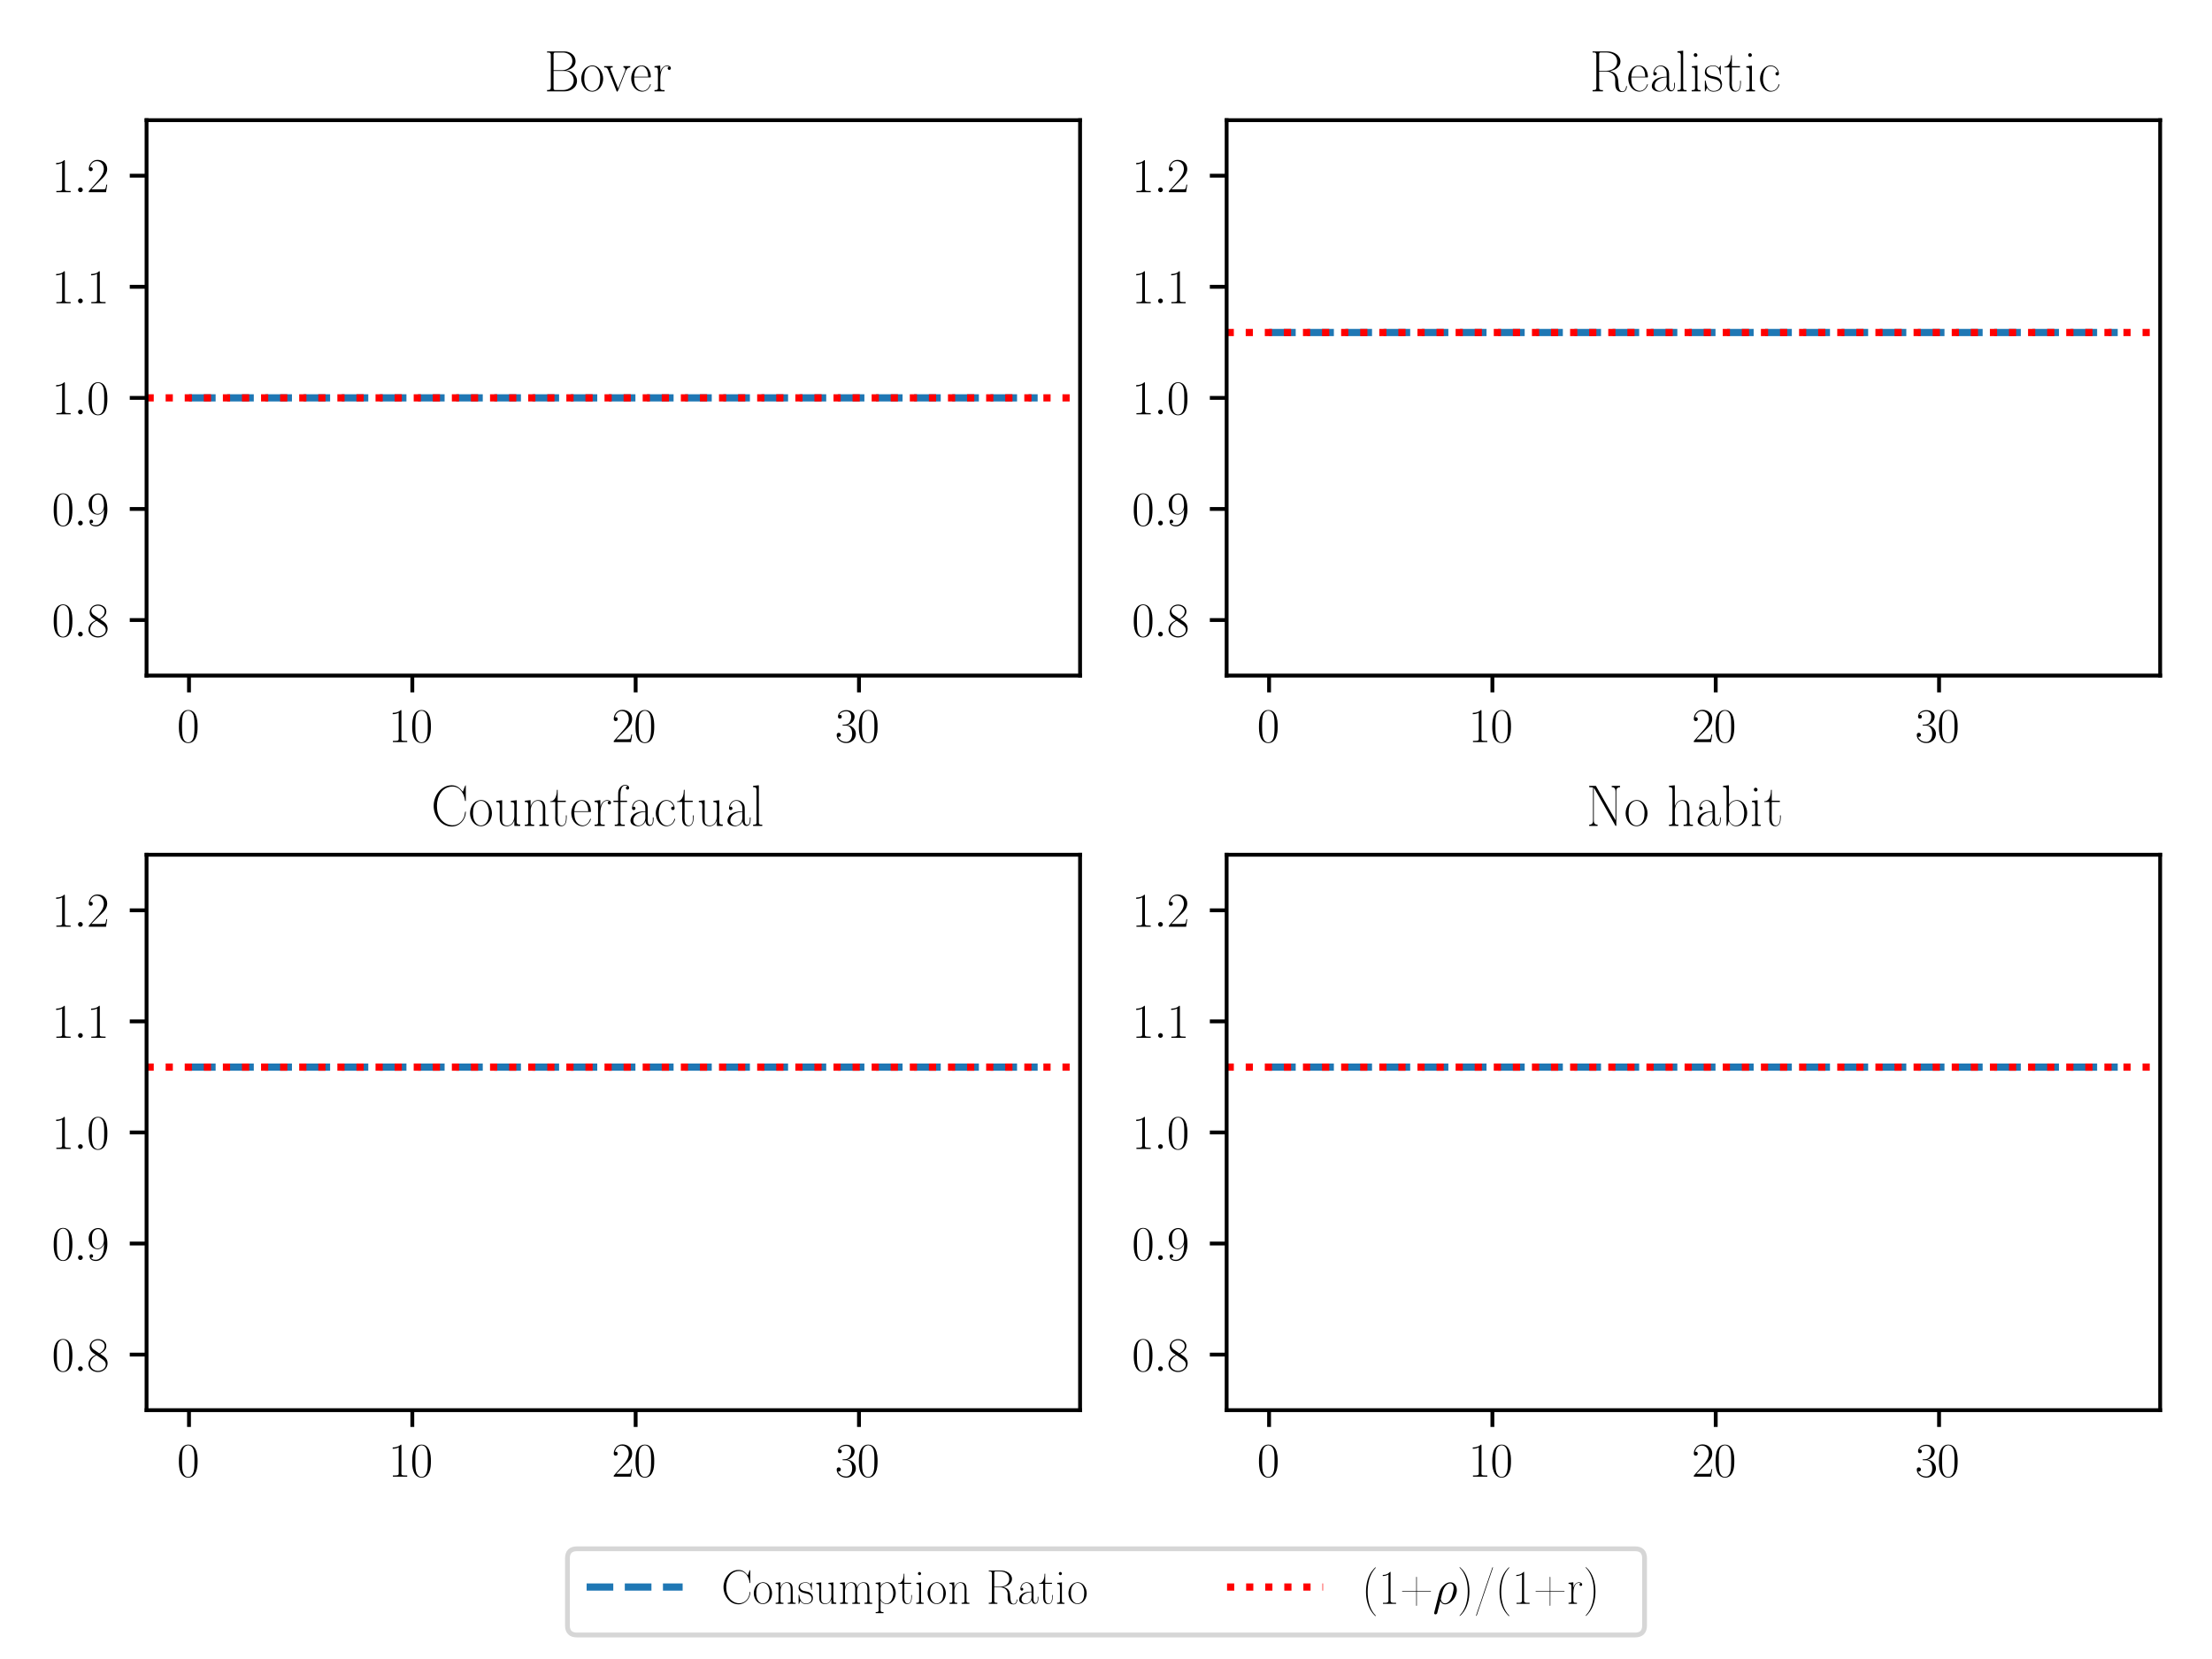 <?xml version="1.0" encoding="utf-8" standalone="no"?>
<!DOCTYPE svg PUBLIC "-//W3C//DTD SVG 1.1//EN"
  "http://www.w3.org/Graphics/SVG/1.1/DTD/svg11.dtd">
<svg height="345.6pt" version="1.1" viewBox="0 0 460.8 345.6" width="460.8pt" xmlns="http://www.w3.org/2000/svg" xmlns:xlink="http://www.w3.org/1999/xlink">
 <defs>
  <style type="text/css">*{stroke-linecap:butt;stroke-linejoin:round;}</style>
 </defs>
 <g id="figure_1">
  <g id="patch_1">
   <path d="M 0 345.6 
L 460.8 345.6 
L 460.8 0 
L 0 0 
z
" style="fill:#ffffff;"/>
  </g>
  <g id="axes_1">
   <g id="patch_2">
    <path d="M 30.53 140.734 
L 225 140.734 
L 225 25.034 
L 30.53 25.034 
z
" style="fill:#ffffff;"/>
   </g>
   <g id="matplotlib.axis_1">
    <g id="xtick_1">
     <g id="line2d_1">
      <defs>
       <path d="M 0 0 
L 0 3.5 
" id="m2dbc7f93d1" style="stroke:#000000;stroke-width:0.8;"/>
      </defs>
      <g>
       <use style="stroke:#000000;stroke-width:0.8;" x="39.37" xlink:href="#m2dbc7f93d1" y="140.734"/>
      </g>
     </g>
     <g id="text_1">
      <!-- $\mathdefault{0}$ -->
      <g transform="translate(36.879 154.595)scale(0.1 -0.1)">
       <defs>
        <path d="M 2688 2025 
C 2688 2416 2682 3080 2413 3591 
C 2176 4039 1798 4198 1466 4198 
C 1158 4198 768 4058 525 3597 
C 269 3118 243 2524 243 2025 
C 243 1661 250 1106 448 619 
C 723 -39 1216 -128 1466 -128 
C 1760 -128 2208 -7 2470 600 
C 2662 1042 2688 1559 2688 2025 
z
M 1466 -26 
C 1056 -26 813 325 723 812 
C 653 1188 653 1738 653 2096 
C 653 2588 653 2997 736 3387 
C 858 3929 1216 4096 1466 4096 
C 1728 4096 2067 3923 2189 3400 
C 2272 3036 2278 2607 2278 2096 
C 2278 1680 2278 1169 2202 792 
C 2067 95 1690 -26 1466 -26 
z
" id="CMR17-30" transform="scale(0.016)"/>
       </defs>
       <use transform="scale(0.996)" xlink:href="#CMR17-30"/>
      </g>
     </g>
    </g>
    <g id="xtick_2">
     <g id="line2d_2">
      <g>
       <use style="stroke:#000000;stroke-width:0.8;" x="85.894" xlink:href="#m2dbc7f93d1" y="140.734"/>
      </g>
     </g>
     <g id="text_2">
      <!-- $\mathdefault{10}$ -->
      <g transform="translate(80.912 154.595)scale(0.1 -0.1)">
       <defs>
        <path d="M 1702 4058 
C 1702 4192 1696 4192 1606 4192 
C 1357 3916 979 3827 621 3827 
C 602 3827 570 3827 563 3808 
C 557 3795 557 3782 557 3648 
C 755 3648 1088 3686 1344 3839 
L 1344 461 
C 1344 236 1331 160 781 160 
L 589 160 
L 589 0 
C 896 0 1216 0 1523 0 
C 1830 0 2150 0 2458 0 
L 2458 160 
L 2266 160 
C 1715 160 1702 230 1702 458 
L 1702 4058 
z
" id="CMR17-31" transform="scale(0.016)"/>
       </defs>
       <use transform="scale(0.996)" xlink:href="#CMR17-31"/>
       <use transform="translate(45.69 0)scale(0.996)" xlink:href="#CMR17-30"/>
      </g>
     </g>
    </g>
    <g id="xtick_3">
     <g id="line2d_3">
      <g>
       <use style="stroke:#000000;stroke-width:0.8;" x="132.417" xlink:href="#m2dbc7f93d1" y="140.734"/>
      </g>
     </g>
     <g id="text_3">
      <!-- $\mathdefault{20}$ -->
      <g transform="translate(127.436 154.595)scale(0.1 -0.1)">
       <defs>
        <path d="M 2669 989 
L 2554 989 
C 2490 536 2438 459 2413 420 
C 2381 369 1920 369 1830 369 
L 602 369 
C 832 619 1280 1072 1824 1597 
C 2214 1967 2669 2402 2669 3035 
C 2669 3790 2067 4224 1395 4224 
C 691 4224 262 3604 262 3030 
C 262 2780 448 2748 525 2748 
C 589 2748 781 2787 781 3010 
C 781 3207 614 3264 525 3264 
C 486 3264 448 3258 422 3245 
C 544 3790 915 4058 1306 4058 
C 1862 4058 2227 3617 2227 3035 
C 2227 2479 1901 2000 1536 1584 
L 262 146 
L 262 0 
L 2515 0 
L 2669 989 
z
" id="CMR17-32" transform="scale(0.016)"/>
       </defs>
       <use transform="scale(0.996)" xlink:href="#CMR17-32"/>
       <use transform="translate(45.69 0)scale(0.996)" xlink:href="#CMR17-30"/>
      </g>
     </g>
    </g>
    <g id="xtick_4">
     <g id="line2d_4">
      <g>
       <use style="stroke:#000000;stroke-width:0.8;" x="178.941" xlink:href="#m2dbc7f93d1" y="140.734"/>
      </g>
     </g>
     <g id="text_4">
      <!-- $\mathdefault{30}$ -->
      <g transform="translate(173.96 154.595)scale(0.1 -0.1)">
       <defs>
        <path d="M 1414 2157 
C 1984 2157 2234 1662 2234 1090 
C 2234 320 1824 25 1453 25 
C 1114 25 563 194 390 693 
C 422 680 454 680 486 680 
C 640 680 755 782 755 948 
C 755 1133 614 1216 486 1216 
C 378 1216 211 1165 211 926 
C 211 335 787 -128 1466 -128 
C 2176 -128 2720 430 2720 1085 
C 2720 1707 2208 2157 1600 2227 
C 2086 2328 2554 2756 2554 3329 
C 2554 3820 2048 4179 1472 4179 
C 890 4179 378 3829 378 3329 
C 378 3110 544 3072 627 3072 
C 762 3072 877 3155 877 3321 
C 877 3486 762 3569 627 3569 
C 602 3569 570 3569 544 3557 
C 730 3959 1235 4032 1459 4032 
C 1683 4032 2106 3925 2106 3320 
C 2106 3143 2080 2828 1862 2550 
C 1670 2304 1453 2304 1242 2284 
C 1210 2284 1062 2269 1037 2269 
C 992 2263 966 2257 966 2208 
C 966 2163 973 2157 1101 2157 
L 1414 2157 
z
" id="CMR17-33" transform="scale(0.016)"/>
       </defs>
       <use transform="scale(0.996)" xlink:href="#CMR17-33"/>
       <use transform="translate(45.69 0)scale(0.996)" xlink:href="#CMR17-30"/>
      </g>
     </g>
    </g>
   </g>
   <g id="matplotlib.axis_2">
    <g id="ytick_1">
     <g id="line2d_5">
      <defs>
       <path d="M 0 0 
L -3.5 0 
" id="m1a45b8517b" style="stroke:#000000;stroke-width:0.8;"/>
      </defs>
      <g>
       <use style="stroke:#000000;stroke-width:0.8;" x="30.53" xlink:href="#m1a45b8517b" y="129.164"/>
      </g>
     </g>
     <g id="text_5">
      <!-- $\mathdefault{0.8}$ -->
      <g transform="translate(10.8 132.595)scale(0.1 -0.1)">
       <defs>
        <path d="M 1178 307 
C 1178 492 1024 619 870 619 
C 685 619 557 466 557 313 
C 557 128 710 0 864 0 
C 1050 0 1178 153 1178 307 
z
" id="CMMI12-3a" transform="scale(0.016)"/>
        <path d="M 1741 2264 
C 2144 2467 2554 2773 2554 3263 
C 2554 3841 1990 4179 1472 4179 
C 890 4179 378 3759 378 3180 
C 378 3021 416 2747 666 2505 
C 730 2442 998 2251 1171 2130 
C 883 1983 211 1634 211 934 
C 211 279 838 -128 1459 -128 
C 2144 -128 2720 362 2720 1010 
C 2720 1590 2330 1857 2074 2029 
L 1741 2264 
z
M 902 2822 
C 851 2854 595 3051 595 3351 
C 595 3739 998 4032 1459 4032 
C 1965 4032 2336 3676 2336 3262 
C 2336 2669 1670 2331 1638 2331 
C 1632 2331 1626 2331 1574 2370 
L 902 2822 
z
M 2080 1519 
C 2176 1449 2483 1240 2483 851 
C 2483 381 2010 25 1472 25 
C 890 25 448 438 448 940 
C 448 1443 838 1862 1280 2060 
L 2080 1519 
z
" id="CMR17-38" transform="scale(0.016)"/>
       </defs>
       <use transform="scale(0.996)" xlink:href="#CMR17-30"/>
       <use transform="translate(45.69 0)scale(0.996)" xlink:href="#CMMI12-3a"/>
       <use transform="translate(72.788 0)scale(0.996)" xlink:href="#CMR17-38"/>
      </g>
     </g>
    </g>
    <g id="ytick_2">
     <g id="line2d_6">
      <g>
       <use style="stroke:#000000;stroke-width:0.8;" x="30.53" xlink:href="#m1a45b8517b" y="106.024"/>
      </g>
     </g>
     <g id="text_6">
      <!-- $\mathdefault{0.9}$ -->
      <g transform="translate(10.8 109.455)scale(0.1 -0.1)">
       <defs>
        <path d="M 2253 1864 
C 2253 464 1670 31 1190 31 
C 1043 31 685 31 538 294 
C 704 268 826 357 826 518 
C 826 692 685 749 595 749 
C 538 749 365 723 365 506 
C 365 71 742 -128 1203 -128 
C 1939 -128 2688 674 2688 2073 
C 2688 3817 1971 4179 1485 4179 
C 851 4179 243 3628 243 2778 
C 243 1991 762 1408 1414 1408 
C 1952 1408 2189 1903 2253 2112 
L 2253 1864 
z
M 1427 1510 
C 1254 1510 1011 1542 813 1922 
C 678 2169 678 2461 678 2771 
C 678 3146 678 3405 858 3684 
C 947 3817 1114 4032 1485 4032 
C 2240 4032 2240 2885 2240 2632 
C 2240 2182 2035 1510 1427 1510 
z
" id="CMR17-39" transform="scale(0.016)"/>
       </defs>
       <use transform="scale(0.996)" xlink:href="#CMR17-30"/>
       <use transform="translate(45.69 0)scale(0.996)" xlink:href="#CMMI12-3a"/>
       <use transform="translate(72.788 0)scale(0.996)" xlink:href="#CMR17-39"/>
      </g>
     </g>
    </g>
    <g id="ytick_3">
     <g id="line2d_7">
      <g>
       <use style="stroke:#000000;stroke-width:0.8;" x="30.53" xlink:href="#m1a45b8517b" y="82.884"/>
      </g>
     </g>
     <g id="text_7">
      <!-- $\mathdefault{1.0}$ -->
      <g transform="translate(10.8 86.315)scale(0.1 -0.1)">
       <use transform="scale(0.996)" xlink:href="#CMR17-31"/>
       <use transform="translate(45.69 0)scale(0.996)" xlink:href="#CMMI12-3a"/>
       <use transform="translate(72.788 0)scale(0.996)" xlink:href="#CMR17-30"/>
      </g>
     </g>
    </g>
    <g id="ytick_4">
     <g id="line2d_8">
      <g>
       <use style="stroke:#000000;stroke-width:0.8;" x="30.53" xlink:href="#m1a45b8517b" y="59.744"/>
      </g>
     </g>
     <g id="text_8">
      <!-- $\mathdefault{1.1}$ -->
      <g transform="translate(10.8 63.175)scale(0.1 -0.1)">
       <use transform="scale(0.996)" xlink:href="#CMR17-31"/>
       <use transform="translate(45.69 0)scale(0.996)" xlink:href="#CMMI12-3a"/>
       <use transform="translate(72.788 0)scale(0.996)" xlink:href="#CMR17-31"/>
      </g>
     </g>
    </g>
    <g id="ytick_5">
     <g id="line2d_9">
      <g>
       <use style="stroke:#000000;stroke-width:0.8;" x="30.53" xlink:href="#m1a45b8517b" y="36.604"/>
      </g>
     </g>
     <g id="text_9">
      <!-- $\mathdefault{1.2}$ -->
      <g transform="translate(10.8 40.035)scale(0.1 -0.1)">
       <use transform="scale(0.996)" xlink:href="#CMR17-31"/>
       <use transform="translate(45.69 0)scale(0.996)" xlink:href="#CMMI12-3a"/>
       <use transform="translate(72.788 0)scale(0.996)" xlink:href="#CMR17-32"/>
      </g>
     </g>
    </g>
   </g>
   <g id="line2d_10">
    <path clip-path="url(#p9d34db7eaf)" d="M 39.37 82.884 
L 44.022 82.884 
L 48.674 82.884 
L 53.327 82.884 
L 57.979 82.884 
L 62.632 82.884 
L 67.284 82.884 
L 71.936 82.884 
L 76.589 82.884 
L 81.241 82.884 
L 85.894 82.884 
L 90.546 82.884 
L 95.198 82.884 
L 99.851 82.884 
L 104.503 82.884 
L 109.155 82.884 
L 113.808 82.884 
L 118.46 82.884 
L 123.113 82.884 
L 127.765 82.884 
L 132.417 82.884 
L 137.07 82.884 
L 141.722 82.884 
L 146.375 82.884 
L 151.027 82.884 
L 155.679 82.884 
L 160.332 82.884 
L 164.984 82.884 
L 169.637 82.884 
L 174.289 82.884 
L 178.941 82.884 
L 183.594 82.884 
L 188.246 82.884 
L 192.899 82.884 
L 197.551 82.884 
L 202.203 82.884 
L 206.856 82.884 
L 211.508 82.884 
L 216.16 82.884 
" style="fill:none;stroke:#1f77b4;stroke-dasharray:5.55,2.4;stroke-dashoffset:0;stroke-width:1.5;"/>
   </g>
   <g id="line2d_11">
    <path clip-path="url(#p9d34db7eaf)" d="M 30.53 82.884 
L 225 82.884 
" style="fill:none;stroke:#ff0000;stroke-dasharray:1.5,2.475;stroke-dashoffset:0;stroke-width:1.5;"/>
   </g>
   <g id="patch_3">
    <path d="M 30.53 140.734 
L 30.53 25.034 
" style="fill:none;stroke:#000000;stroke-linecap:square;stroke-linejoin:miter;stroke-width:0.8;"/>
   </g>
   <g id="patch_4">
    <path d="M 225 140.734 
L 225 25.034 
" style="fill:none;stroke:#000000;stroke-linecap:square;stroke-linejoin:miter;stroke-width:0.8;"/>
   </g>
   <g id="patch_5">
    <path d="M 30.53 140.734 
L 225 140.734 
" style="fill:none;stroke:#000000;stroke-linecap:square;stroke-linejoin:miter;stroke-width:0.8;"/>
   </g>
   <g id="patch_6">
    <path d="M 30.53 25.034 
L 225 25.034 
" style="fill:none;stroke:#000000;stroke-linecap:square;stroke-linejoin:miter;stroke-width:0.8;"/>
   </g>
   <g id="text_10">
    <!-- Bover -->
    <g transform="translate(113.056 19.034)scale(0.12 -0.12)">
     <defs>
      <path d="M 474 4352 
L 474 4231 
L 582 4231 
C 749 4231 883 4212 883 3962 
L 883 416 
C 883 166 774 147 474 147 
L 474 0 
L 2067 0 
C 2176 0 2278 0 2387 0 
C 2995 0 3738 369 3738 1153 
C 3738 1771 3168 2275 2554 2275 
C 2976 2391 3578 2592 3578 3297 
C 3578 3925 2989 4352 2387 4352 
L 474 4352 
z
M 1184 2225 
L 2285 2225 
C 2470 2225 2656 2225 2822 2129 
C 3168 1945 3379 1569 3379 1186 
C 3379 567 2854 147 2227 147 
C 2131 147 2029 147 1933 147 
L 1357 147 
C 1235 147 1184 217 1184 332 
L 1184 2225 
z
M 1184 2307 
L 1184 4020 
C 1184 4135 1210 4231 1357 4231 
L 1907 4231 
C 2003 4231 2099 4231 2202 4231 
C 2662 4231 3232 3962 3232 3291 
C 3232 2799 2816 2403 2342 2326 
C 2240 2307 2131 2307 2029 2307 
L 1184 2307 
z
" id="SFRM3583-42" transform="scale(0.016)"/>
      <path d="M 1350 2816 
C 614 2726 237 2042 237 1376 
C 237 698 685 -32 1440 -32 
L 1504 -32 
C 2240 58 2624 736 2624 1382 
C 2624 2035 2182 2822 1440 2822 
C 1408 2822 1382 2816 1350 2816 
z
M 563 1274 
L 563 1376 
C 563 1856 621 2395 1114 2663 
C 1197 2702 1293 2734 1389 2734 
L 1434 2734 
C 2054 2734 2298 2012 2298 1495 
C 2298 990 2246 269 1606 77 
C 1549 64 1491 51 1434 51 
C 960 51 653 525 595 979 
C 576 1075 576 1178 563 1274 
z
" id="SFRM3583-6f" transform="scale(0.016)"/>
      <path d="M 90 2752 
L 90 2612 
L 134 2612 
C 454 2612 461 2484 678 1948 
C 922 1341 1152 734 1402 128 
C 1421 77 1440 -32 1510 -32 
C 1594 -32 1734 415 1824 638 
C 2022 1136 2214 1634 2413 2133 
C 2502 2350 2624 2612 2931 2612 
L 2931 2752 
L 2189 2752 
L 2189 2612 
C 2304 2612 2394 2496 2394 2388 
C 2394 2273 2330 2145 2291 2049 
C 2144 1686 2003 1328 1862 964 
L 1709 580 
C 1670 492 1632 409 1606 319 
L 1600 319 
C 1549 517 1453 722 1370 915 
L 928 2029 
C 870 2171 768 2369 768 2465 
L 768 2478 
C 768 2612 928 2612 1018 2612 
L 1018 2752 
L 710 2752 
L 90 2752 
z
" id="SFRM3583-76" transform="scale(0.016)"/>
      <path d="M 563 1524 
L 2246 1524 
C 2259 1524 2285 1517 2310 1517 
C 2355 1517 2374 1543 2374 1581 
C 2374 2154 2099 2816 1382 2816 
C 614 2816 237 2031 237 1405 
C 237 778 589 70 1350 -26 
C 1376 -26 1402 -32 1427 -32 
C 1869 -32 2208 273 2355 686 
C 2362 705 2368 730 2368 749 
C 2368 768 2362 787 2336 787 
C 2272 787 2266 686 2246 628 
C 2118 324 1843 57 1485 57 
C 1216 57 960 210 813 425 
C 576 742 563 1149 563 1524 
z
M 570 1600 
C 582 2103 832 2740 1370 2740 
C 1818 2740 2010 2264 2061 1890 
C 2067 1793 2067 1697 2080 1600 
L 570 1600 
z
" id="SFRM3583-65" transform="scale(0.016)"/>
      <path d="M 288 2746 
L 288 2605 
L 352 2605 
C 557 2605 666 2560 666 2275 
L 666 361 
C 666 154 512 141 288 141 
L 288 0 
L 1389 0 
L 1389 141 
L 1261 141 
C 1075 141 922 160 922 407 
L 922 1350 
C 922 1900 1037 2740 1658 2740 
C 1728 2740 1798 2721 1862 2695 
C 1786 2663 1722 2611 1722 2520 
C 1722 2430 1792 2339 1901 2339 
C 1997 2339 2074 2423 2074 2519 
C 2074 2732 1837 2816 1664 2816 
C 1274 2816 979 2435 922 2080 
L 915 2816 
L 288 2746 
z
" id="SFRM3583-72" transform="scale(0.016)"/>
     </defs>
     <use transform="scale(0.996)" xlink:href="#SFRM3583-42"/>
     <use transform="translate(63.15 0)scale(0.996)" xlink:href="#SFRM3583-6f"/>
     <use transform="translate(105.248 0)scale(0.996)" xlink:href="#SFRM3583-76"/>
     <use transform="translate(149.827 0)scale(0.996)" xlink:href="#SFRM3583-65"/>
     <use transform="translate(189.445 0)scale(0.996)" xlink:href="#SFRM3583-72"/>
    </g>
   </g>
  </g>
  <g id="axes_2">
   <g id="patch_7">
    <path d="M 255.53 140.734 
L 450 140.734 
L 450 25.034 
L 255.53 25.034 
z
" style="fill:#ffffff;"/>
   </g>
   <g id="matplotlib.axis_3">
    <g id="xtick_5">
     <g id="line2d_12">
      <g>
       <use style="stroke:#000000;stroke-width:0.8;" x="264.37" xlink:href="#m2dbc7f93d1" y="140.734"/>
      </g>
     </g>
     <g id="text_11">
      <!-- $\mathdefault{0}$ -->
      <g transform="translate(261.879 154.595)scale(0.1 -0.1)">
       <use transform="scale(0.996)" xlink:href="#CMR17-30"/>
      </g>
     </g>
    </g>
    <g id="xtick_6">
     <g id="line2d_13">
      <g>
       <use style="stroke:#000000;stroke-width:0.8;" x="310.894" xlink:href="#m2dbc7f93d1" y="140.734"/>
      </g>
     </g>
     <g id="text_12">
      <!-- $\mathdefault{10}$ -->
      <g transform="translate(305.912 154.595)scale(0.1 -0.1)">
       <use transform="scale(0.996)" xlink:href="#CMR17-31"/>
       <use transform="translate(45.69 0)scale(0.996)" xlink:href="#CMR17-30"/>
      </g>
     </g>
    </g>
    <g id="xtick_7">
     <g id="line2d_14">
      <g>
       <use style="stroke:#000000;stroke-width:0.8;" x="357.417" xlink:href="#m2dbc7f93d1" y="140.734"/>
      </g>
     </g>
     <g id="text_13">
      <!-- $\mathdefault{20}$ -->
      <g transform="translate(352.436 154.595)scale(0.1 -0.1)">
       <use transform="scale(0.996)" xlink:href="#CMR17-32"/>
       <use transform="translate(45.69 0)scale(0.996)" xlink:href="#CMR17-30"/>
      </g>
     </g>
    </g>
    <g id="xtick_8">
     <g id="line2d_15">
      <g>
       <use style="stroke:#000000;stroke-width:0.8;" x="403.941" xlink:href="#m2dbc7f93d1" y="140.734"/>
      </g>
     </g>
     <g id="text_14">
      <!-- $\mathdefault{30}$ -->
      <g transform="translate(398.96 154.595)scale(0.1 -0.1)">
       <use transform="scale(0.996)" xlink:href="#CMR17-33"/>
       <use transform="translate(45.69 0)scale(0.996)" xlink:href="#CMR17-30"/>
      </g>
     </g>
    </g>
   </g>
   <g id="matplotlib.axis_4">
    <g id="ytick_6">
     <g id="line2d_16">
      <g>
       <use style="stroke:#000000;stroke-width:0.8;" x="255.53" xlink:href="#m1a45b8517b" y="129.164"/>
      </g>
     </g>
     <g id="text_15">
      <!-- $\mathdefault{0.8}$ -->
      <g transform="translate(235.8 132.595)scale(0.1 -0.1)">
       <use transform="scale(0.996)" xlink:href="#CMR17-30"/>
       <use transform="translate(45.69 0)scale(0.996)" xlink:href="#CMMI12-3a"/>
       <use transform="translate(72.788 0)scale(0.996)" xlink:href="#CMR17-38"/>
      </g>
     </g>
    </g>
    <g id="ytick_7">
     <g id="line2d_17">
      <g>
       <use style="stroke:#000000;stroke-width:0.8;" x="255.53" xlink:href="#m1a45b8517b" y="106.024"/>
      </g>
     </g>
     <g id="text_16">
      <!-- $\mathdefault{0.9}$ -->
      <g transform="translate(235.8 109.455)scale(0.1 -0.1)">
       <use transform="scale(0.996)" xlink:href="#CMR17-30"/>
       <use transform="translate(45.69 0)scale(0.996)" xlink:href="#CMMI12-3a"/>
       <use transform="translate(72.788 0)scale(0.996)" xlink:href="#CMR17-39"/>
      </g>
     </g>
    </g>
    <g id="ytick_8">
     <g id="line2d_18">
      <g>
       <use style="stroke:#000000;stroke-width:0.8;" x="255.53" xlink:href="#m1a45b8517b" y="82.884"/>
      </g>
     </g>
     <g id="text_17">
      <!-- $\mathdefault{1.0}$ -->
      <g transform="translate(235.8 86.315)scale(0.1 -0.1)">
       <use transform="scale(0.996)" xlink:href="#CMR17-31"/>
       <use transform="translate(45.69 0)scale(0.996)" xlink:href="#CMMI12-3a"/>
       <use transform="translate(72.788 0)scale(0.996)" xlink:href="#CMR17-30"/>
      </g>
     </g>
    </g>
    <g id="ytick_9">
     <g id="line2d_19">
      <g>
       <use style="stroke:#000000;stroke-width:0.8;" x="255.53" xlink:href="#m1a45b8517b" y="59.744"/>
      </g>
     </g>
     <g id="text_18">
      <!-- $\mathdefault{1.1}$ -->
      <g transform="translate(235.8 63.175)scale(0.1 -0.1)">
       <use transform="scale(0.996)" xlink:href="#CMR17-31"/>
       <use transform="translate(45.69 0)scale(0.996)" xlink:href="#CMMI12-3a"/>
       <use transform="translate(72.788 0)scale(0.996)" xlink:href="#CMR17-31"/>
      </g>
     </g>
    </g>
    <g id="ytick_10">
     <g id="line2d_20">
      <g>
       <use style="stroke:#000000;stroke-width:0.8;" x="255.53" xlink:href="#m1a45b8517b" y="36.604"/>
      </g>
     </g>
     <g id="text_19">
      <!-- $\mathdefault{1.2}$ -->
      <g transform="translate(235.8 40.035)scale(0.1 -0.1)">
       <use transform="scale(0.996)" xlink:href="#CMR17-31"/>
       <use transform="translate(45.69 0)scale(0.996)" xlink:href="#CMMI12-3a"/>
       <use transform="translate(72.788 0)scale(0.996)" xlink:href="#CMR17-32"/>
      </g>
     </g>
    </g>
   </g>
   <g id="line2d_21">
    <path clip-path="url(#pff7d73b078)" d="M 264.37 69.272 
L 269.022 69.272 
L 273.674 69.272 
L 278.327 69.272 
L 282.979 69.272 
L 287.632 69.272 
L 292.284 69.272 
L 296.936 69.272 
L 301.589 69.272 
L 306.241 69.272 
L 310.894 69.272 
L 315.546 69.272 
L 320.198 69.272 
L 324.851 69.272 
L 329.503 69.272 
L 334.155 69.272 
L 338.808 69.272 
L 343.46 69.272 
L 348.113 69.272 
L 352.765 69.272 
L 357.417 69.272 
L 362.07 69.272 
L 366.722 69.272 
L 371.375 69.272 
L 376.027 69.272 
L 380.679 69.272 
L 385.332 69.272 
L 389.984 69.272 
L 394.637 69.272 
L 399.289 69.272 
L 403.941 69.272 
L 408.594 69.272 
L 413.246 69.272 
L 417.899 69.272 
L 422.551 69.272 
L 427.203 69.272 
L 431.856 69.272 
L 436.508 69.272 
L 441.16 69.272 
" style="fill:none;stroke:#1f77b4;stroke-dasharray:5.55,2.4;stroke-dashoffset:0;stroke-width:1.5;"/>
   </g>
   <g id="line2d_22">
    <path clip-path="url(#pff7d73b078)" d="M 255.53 69.272 
L 450 69.272 
" style="fill:none;stroke:#ff0000;stroke-dasharray:1.5,2.475;stroke-dashoffset:0;stroke-width:1.5;"/>
   </g>
   <g id="patch_8">
    <path d="M 255.53 140.734 
L 255.53 25.034 
" style="fill:none;stroke:#000000;stroke-linecap:square;stroke-linejoin:miter;stroke-width:0.8;"/>
   </g>
   <g id="patch_9">
    <path d="M 450 140.734 
L 450 25.034 
" style="fill:none;stroke:#000000;stroke-linecap:square;stroke-linejoin:miter;stroke-width:0.8;"/>
   </g>
   <g id="patch_10">
    <path d="M 255.53 140.734 
L 450 140.734 
" style="fill:none;stroke:#000000;stroke-linecap:square;stroke-linejoin:miter;stroke-width:0.8;"/>
   </g>
   <g id="patch_11">
    <path d="M 255.53 25.034 
L 450 25.034 
" style="fill:none;stroke:#000000;stroke-linecap:square;stroke-linejoin:miter;stroke-width:0.8;"/>
   </g>
   <g id="text_20">
    <!-- Realistic -->
    <g transform="translate(330.871 19.034)scale(0.12 -0.12)">
     <defs>
      <path d="M 467 4352 
L 467 4237 
L 576 4237 
C 742 4237 877 4218 877 3968 
L 877 410 
C 877 160 768 141 467 141 
L 467 0 
L 1594 0 
L 1594 141 
L 1485 141 
C 1325 141 1184 160 1184 399 
L 1184 2164 
L 1658 2164 
C 1747 2164 1837 2164 1926 2164 
C 2368 2164 2874 1934 2931 1378 
L 2931 861 
C 2931 532 2970 -76 3712 -76 
C 4019 -76 4179 216 4205 495 
L 4205 527 
C 4205 554 4198 586 4166 586 
C 4122 586 4115 528 4115 482 
L 4115 457 
C 4090 242 3955 0 3725 0 
C 3347 0 3309 474 3290 772 
C 3238 1410 3251 1990 2381 2196 
C 2810 2331 3206 2440 3437 2929 
C 3475 3026 3501 3135 3501 3245 
C 3501 3972 2739 4352 2086 4352 
L 467 4352 
z
M 1184 2240 
L 1184 4059 
C 1184 4173 1235 4237 1357 4237 
L 1907 4237 
C 2483 4237 3142 3988 3142 3235 
C 3142 2693 2758 2374 2259 2265 
C 2099 2240 1933 2240 1773 2240 
L 1184 2240 
z
" id="SFRM3583-52" transform="scale(0.016)"/>
      <path d="M 576 2080 
C 659 2413 883 2740 1274 2740 
C 1619 2740 1869 2415 1920 2101 
C 1933 2018 1933 1928 1933 1846 
L 1933 1597 
C 1318 1597 474 1456 320 686 
C 314 647 314 603 314 564 
C 314 134 800 -32 1133 -32 
C 1446 -32 1856 177 1939 535 
L 1946 535 
C 1946 268 2125 0 2394 0 
C 2746 0 2829 376 2829 650 
L 2829 936 
L 2746 936 
L 2746 612 
C 2746 408 2701 115 2470 115 
C 2208 115 2195 453 2195 625 
L 2195 1810 
C 2195 1969 2189 2134 2125 2288 
C 1990 2599 1638 2816 1293 2816 
C 800 2816 480 2386 480 1918 
C 480 1798 570 1728 672 1728 
C 774 1728 858 1811 858 1914 
C 858 2010 794 2099 672 2099 
C 640 2099 608 2093 576 2080 
z
M 1933 1527 
L 1933 898 
C 1933 475 1670 77 1229 45 
L 1190 45 
C 896 45 627 276 627 590 
C 627 1257 1363 1527 1933 1527 
z
" id="SFRM3583-61" transform="scale(0.016)"/>
      <path d="M 307 4365 
L 307 4224 
L 384 4224 
C 608 4224 678 4121 678 3911 
L 678 372 
C 678 180 595 141 307 141 
L 307 0 
L 1306 0 
L 1306 141 
L 1203 141 
C 1062 141 934 160 934 365 
L 934 4435 
L 307 4365 
z
" id="SFRM3583-6c" transform="scale(0.016)"/>
      <path d="M 326 2735 
L 326 2593 
L 358 2593 
C 563 2593 678 2561 678 2251 
L 678 360 
C 678 154 531 141 307 141 
L 307 0 
L 1274 0 
L 1274 141 
L 1190 141 
C 1056 141 934 154 934 373 
L 934 2805 
L 326 2735 
z
M 698 4160 
C 595 4160 531 4045 531 3962 
C 531 3866 608 3751 730 3751 
C 858 3751 934 3857 934 3952 
C 934 4046 858 4160 736 4160 
C 723 4160 710 4160 698 4160 
z
" id="SFRM3583-69" transform="scale(0.016)"/>
      <path d="M 422 384 
C 576 141 781 -32 1126 -32 
C 1549 -32 2067 147 2067 764 
C 2067 1071 1901 1353 1600 1501 
C 1216 1694 538 1604 384 2085 
C 371 2123 365 2168 365 2213 
C 365 2592 749 2752 1094 2752 
C 1466 2752 1786 2539 1837 1937 
C 1843 1905 1837 1822 1882 1822 
C 1920 1822 1926 1854 1926 1893 
L 1926 2758 
C 1926 2784 1926 2816 1901 2816 
C 1869 2816 1766 2636 1734 2540 
C 1562 2722 1376 2816 1120 2816 
C 730 2816 192 2688 192 2108 
C 192 1424 1030 1424 1408 1289 
C 1670 1200 1894 975 1894 686 
L 1894 673 
C 1882 269 1568 45 1139 45 
C 544 45 371 604 294 1065 
C 288 1104 288 1181 237 1181 
C 198 1181 192 1155 192 1123 
L 192 26 
C 192 6 192 -19 211 -26 
L 218 -26 
C 262 -26 371 256 422 384 
z
" id="SFRM3583-73" transform="scale(0.016)"/>
      <path d="M 845 3936 
C 845 3572 762 2688 109 2688 
L 109 2612 
L 666 2612 
L 666 1136 
C 666 1048 659 945 659 849 
C 659 453 787 -32 1318 -32 
C 1811 -32 1907 511 1907 907 
L 1907 1155 
L 1824 1155 
C 1824 1059 1830 964 1830 862 
C 1830 575 1773 51 1376 51 
C 1005 51 922 505 922 849 
C 922 958 928 1060 928 1168 
L 928 2612 
L 1811 2612 
L 1811 2752 
L 928 2752 
L 928 3936 
L 845 3936 
z
" id="SFRM3583-74" transform="scale(0.016)"/>
      <path d="M 2221 2092 
C 2189 2099 2157 2105 2125 2105 
C 2022 2105 1946 2016 1946 1920 
C 1946 1824 2022 1728 2131 1728 
C 2221 1728 2310 1792 2323 1888 
L 2323 1926 
C 2323 2366 1965 2819 1440 2819 
C 717 2819 269 2069 269 1390 
C 269 718 678 32 1363 -32 
L 1427 -32 
C 1882 -32 2240 257 2368 688 
C 2374 713 2381 739 2381 765 
C 2381 784 2368 790 2355 790 
C 2285 790 2272 669 2246 604 
C 2131 276 1824 51 1498 51 
C 890 51 595 769 595 1295 
C 595 1833 710 2737 1453 2737 
C 1811 2737 2138 2443 2221 2092 
z
" id="SFRM3583-63" transform="scale(0.016)"/>
     </defs>
     <use transform="scale(0.996)" xlink:href="#SFRM3583-52"/>
     <use transform="translate(65.63 0)scale(0.996)" xlink:href="#SFRM3583-65"/>
     <use transform="translate(105.248 0)scale(0.996)" xlink:href="#SFRM3583-61"/>
     <use transform="translate(149.827 0)scale(0.996)" xlink:href="#SFRM3583-6c"/>
     <use transform="translate(174.565 0)scale(0.996)" xlink:href="#SFRM3583-69"/>
     <use transform="translate(199.303 0)scale(0.996)" xlink:href="#SFRM3583-73"/>
     <use transform="translate(234.458 0)scale(0.996)" xlink:href="#SFRM3583-74"/>
     <use transform="translate(269.116 0)scale(0.996)" xlink:href="#SFRM3583-69"/>
     <use transform="translate(293.854 0)scale(0.996)" xlink:href="#SFRM3583-63"/>
    </g>
   </g>
  </g>
  <g id="axes_3">
   <g id="patch_12">
    <path d="M 30.53 293.76 
L 225 293.76 
L 225 178.06 
L 30.53 178.06 
z
" style="fill:#ffffff;"/>
   </g>
   <g id="matplotlib.axis_5">
    <g id="xtick_9">
     <g id="line2d_23">
      <g>
       <use style="stroke:#000000;stroke-width:0.8;" x="39.37" xlink:href="#m2dbc7f93d1" y="293.76"/>
      </g>
     </g>
     <g id="text_21">
      <!-- $\mathdefault{0}$ -->
      <g transform="translate(36.879 307.621)scale(0.1 -0.1)">
       <use transform="scale(0.996)" xlink:href="#CMR17-30"/>
      </g>
     </g>
    </g>
    <g id="xtick_10">
     <g id="line2d_24">
      <g>
       <use style="stroke:#000000;stroke-width:0.8;" x="85.894" xlink:href="#m2dbc7f93d1" y="293.76"/>
      </g>
     </g>
     <g id="text_22">
      <!-- $\mathdefault{10}$ -->
      <g transform="translate(80.912 307.621)scale(0.1 -0.1)">
       <use transform="scale(0.996)" xlink:href="#CMR17-31"/>
       <use transform="translate(45.69 0)scale(0.996)" xlink:href="#CMR17-30"/>
      </g>
     </g>
    </g>
    <g id="xtick_11">
     <g id="line2d_25">
      <g>
       <use style="stroke:#000000;stroke-width:0.8;" x="132.417" xlink:href="#m2dbc7f93d1" y="293.76"/>
      </g>
     </g>
     <g id="text_23">
      <!-- $\mathdefault{20}$ -->
      <g transform="translate(127.436 307.621)scale(0.1 -0.1)">
       <use transform="scale(0.996)" xlink:href="#CMR17-32"/>
       <use transform="translate(45.69 0)scale(0.996)" xlink:href="#CMR17-30"/>
      </g>
     </g>
    </g>
    <g id="xtick_12">
     <g id="line2d_26">
      <g>
       <use style="stroke:#000000;stroke-width:0.8;" x="178.941" xlink:href="#m2dbc7f93d1" y="293.76"/>
      </g>
     </g>
     <g id="text_24">
      <!-- $\mathdefault{30}$ -->
      <g transform="translate(173.96 307.621)scale(0.1 -0.1)">
       <use transform="scale(0.996)" xlink:href="#CMR17-33"/>
       <use transform="translate(45.69 0)scale(0.996)" xlink:href="#CMR17-30"/>
      </g>
     </g>
    </g>
   </g>
   <g id="matplotlib.axis_6">
    <g id="ytick_11">
     <g id="line2d_27">
      <g>
       <use style="stroke:#000000;stroke-width:0.8;" x="30.53" xlink:href="#m1a45b8517b" y="282.19"/>
      </g>
     </g>
     <g id="text_25">
      <!-- $\mathdefault{0.8}$ -->
      <g transform="translate(10.8 285.621)scale(0.1 -0.1)">
       <use transform="scale(0.996)" xlink:href="#CMR17-30"/>
       <use transform="translate(45.69 0)scale(0.996)" xlink:href="#CMMI12-3a"/>
       <use transform="translate(72.788 0)scale(0.996)" xlink:href="#CMR17-38"/>
      </g>
     </g>
    </g>
    <g id="ytick_12">
     <g id="line2d_28">
      <g>
       <use style="stroke:#000000;stroke-width:0.8;" x="30.53" xlink:href="#m1a45b8517b" y="259.05"/>
      </g>
     </g>
     <g id="text_26">
      <!-- $\mathdefault{0.9}$ -->
      <g transform="translate(10.8 262.481)scale(0.1 -0.1)">
       <use transform="scale(0.996)" xlink:href="#CMR17-30"/>
       <use transform="translate(45.69 0)scale(0.996)" xlink:href="#CMMI12-3a"/>
       <use transform="translate(72.788 0)scale(0.996)" xlink:href="#CMR17-39"/>
      </g>
     </g>
    </g>
    <g id="ytick_13">
     <g id="line2d_29">
      <g>
       <use style="stroke:#000000;stroke-width:0.8;" x="30.53" xlink:href="#m1a45b8517b" y="235.91"/>
      </g>
     </g>
     <g id="text_27">
      <!-- $\mathdefault{1.0}$ -->
      <g transform="translate(10.8 239.341)scale(0.1 -0.1)">
       <use transform="scale(0.996)" xlink:href="#CMR17-31"/>
       <use transform="translate(45.69 0)scale(0.996)" xlink:href="#CMMI12-3a"/>
       <use transform="translate(72.788 0)scale(0.996)" xlink:href="#CMR17-30"/>
      </g>
     </g>
    </g>
    <g id="ytick_14">
     <g id="line2d_30">
      <g>
       <use style="stroke:#000000;stroke-width:0.8;" x="30.53" xlink:href="#m1a45b8517b" y="212.77"/>
      </g>
     </g>
     <g id="text_28">
      <!-- $\mathdefault{1.1}$ -->
      <g transform="translate(10.8 216.201)scale(0.1 -0.1)">
       <use transform="scale(0.996)" xlink:href="#CMR17-31"/>
       <use transform="translate(45.69 0)scale(0.996)" xlink:href="#CMMI12-3a"/>
       <use transform="translate(72.788 0)scale(0.996)" xlink:href="#CMR17-31"/>
      </g>
     </g>
    </g>
    <g id="ytick_15">
     <g id="line2d_31">
      <g>
       <use style="stroke:#000000;stroke-width:0.8;" x="30.53" xlink:href="#m1a45b8517b" y="189.63"/>
      </g>
     </g>
     <g id="text_29">
      <!-- $\mathdefault{1.2}$ -->
      <g transform="translate(10.8 193.061)scale(0.1 -0.1)">
       <use transform="scale(0.996)" xlink:href="#CMR17-31"/>
       <use transform="translate(45.69 0)scale(0.996)" xlink:href="#CMMI12-3a"/>
       <use transform="translate(72.788 0)scale(0.996)" xlink:href="#CMR17-32"/>
      </g>
     </g>
    </g>
   </g>
   <g id="line2d_32">
    <path clip-path="url(#p30264b2ef4)" d="M 39.37 222.298 
L 44.022 222.298 
L 48.674 222.298 
L 53.327 222.298 
L 57.979 222.298 
L 62.632 222.298 
L 67.284 222.298 
L 71.936 222.298 
L 76.589 222.298 
L 81.241 222.298 
L 85.894 222.298 
L 90.546 222.298 
L 95.198 222.298 
L 99.851 222.298 
L 104.503 222.298 
L 109.155 222.298 
L 113.808 222.298 
L 118.46 222.298 
L 123.113 222.298 
L 127.765 222.298 
L 132.417 222.298 
L 137.07 222.298 
L 141.722 222.298 
L 146.375 222.298 
L 151.027 222.298 
L 155.679 222.298 
L 160.332 222.298 
L 164.984 222.298 
L 169.637 222.298 
L 174.289 222.298 
L 178.941 222.298 
L 183.594 222.298 
L 188.246 222.298 
L 192.899 222.298 
L 197.551 222.298 
L 202.203 222.298 
L 206.856 222.298 
L 211.508 222.298 
L 216.16 222.298 
" style="fill:none;stroke:#1f77b4;stroke-dasharray:5.55,2.4;stroke-dashoffset:0;stroke-width:1.5;"/>
   </g>
   <g id="line2d_33">
    <path clip-path="url(#p30264b2ef4)" d="M 30.53 222.298 
L 225 222.298 
" style="fill:none;stroke:#ff0000;stroke-dasharray:1.5,2.475;stroke-dashoffset:0;stroke-width:1.5;"/>
   </g>
   <g id="patch_13">
    <path d="M 30.53 293.76 
L 30.53 178.06 
" style="fill:none;stroke:#000000;stroke-linecap:square;stroke-linejoin:miter;stroke-width:0.8;"/>
   </g>
   <g id="patch_14">
    <path d="M 225 293.76 
L 225 178.06 
" style="fill:none;stroke:#000000;stroke-linecap:square;stroke-linejoin:miter;stroke-width:0.8;"/>
   </g>
   <g id="patch_15">
    <path d="M 30.53 293.76 
L 225 293.76 
" style="fill:none;stroke:#000000;stroke-linecap:square;stroke-linejoin:miter;stroke-width:0.8;"/>
   </g>
   <g id="patch_16">
    <path d="M 30.53 178.06 
L 225 178.06 
" style="fill:none;stroke:#000000;stroke-linecap:square;stroke-linejoin:miter;stroke-width:0.8;"/>
   </g>
   <g id="text_30">
    <!-- Counterfactual -->
    <g transform="translate(89.73 172.06)scale(0.12 -0.12)">
     <defs>
      <path d="M 3501 3725 
C 3187 4096 2899 4429 2285 4429 
C 1120 4429 320 3301 320 2185 
C 320 1051 1133 -64 2285 -64 
C 3142 -64 3821 682 3821 1523 
L 3821 1548 
C 3814 1567 3802 1574 3782 1574 
C 3718 1574 3712 1211 3654 1051 
C 3475 504 2995 77 2374 77 
C 1779 77 1242 446 960 943 
C 742 1319 678 1778 678 2204 
C 678 3212 1242 4288 2374 4288 
C 3213 4288 3654 3460 3725 2785 
C 3731 2746 3744 2708 3776 2708 
C 3814 2708 3821 2734 3821 2765 
L 3821 4371 
C 3821 4393 3821 4421 3802 4429 
L 3795 4429 
C 3744 4429 3526 3827 3501 3725 
z
" id="SFRM3583-43" transform="scale(0.016)"/>
      <path d="M 301 2732 
L 301 2592 
L 358 2592 
C 570 2592 685 2560 685 2181 
C 685 2098 678 2015 678 1930 
L 678 904 
C 678 443 762 -32 1459 -32 
C 1856 -32 2170 248 2266 620 
L 2272 0 
L 2906 0 
L 2906 160 
L 2842 160 
C 2675 160 2528 179 2528 447 
L 2528 2803 
L 1888 2732 
L 1888 2592 
L 1958 2592 
C 2176 2592 2266 2521 2266 2258 
L 2266 1077 
C 2266 609 2042 45 1491 45 
C 1318 45 1133 102 1030 250 
C 947 366 941 526 941 673 
L 941 2803 
L 301 2732 
z
" id="SFRM3583-75" transform="scale(0.016)"/>
      <path d="M 301 2746 
L 301 2605 
L 365 2605 
C 570 2605 678 2560 678 2275 
L 678 361 
C 678 154 525 141 301 141 
L 301 0 
L 1318 0 
L 1318 141 
L 1229 141 
C 1082 141 941 160 941 361 
L 941 1777 
C 979 2217 1203 2740 1709 2740 
C 2112 2740 2266 2417 2266 1951 
L 2266 361 
C 2266 154 2112 141 1888 141 
L 1888 0 
L 2906 0 
L 2906 141 
L 2803 141 
C 2656 141 2528 160 2528 386 
L 2528 1885 
C 2528 2299 2451 2816 1760 2816 
C 1414 2816 1178 2629 1024 2352 
C 986 2281 947 2204 934 2126 
L 928 2816 
L 301 2746 
z
" id="SFRM3583-6e" transform="scale(0.016)"/>
      <path d="M 678 2752 
L 166 2752 
L 166 2612 
L 678 2612 
L 678 359 
C 678 154 531 141 307 141 
L 307 0 
L 1402 0 
L 1402 141 
L 1261 141 
C 1088 141 934 160 934 384 
L 934 2612 
L 1651 2612 
L 1651 2752 
L 928 2752 
L 928 3386 
C 928 3764 998 4404 1446 4404 
L 1472 4404 
C 1562 4391 1632 4359 1709 4314 
C 1626 4288 1523 4263 1523 4135 
C 1523 4039 1600 3956 1702 3956 
C 1818 3956 1875 4058 1875 4141 
C 1875 4372 1645 4480 1446 4480 
C 1139 4480 864 4231 755 3956 
C 678 3770 678 3572 678 3373 
L 678 2752 
z
" id="SFRM3583-66" transform="scale(0.016)"/>
     </defs>
     <use transform="scale(0.996)" xlink:href="#SFRM3583-43"/>
     <use transform="translate(64.419 0)scale(0.996)" xlink:href="#SFRM3583-6f"/>
     <use transform="translate(108.997 0)scale(0.996)" xlink:href="#SFRM3583-75"/>
     <use transform="translate(158.535 0)scale(0.996)" xlink:href="#SFRM3583-6e"/>
     <use transform="translate(205.594 0)scale(0.996)" xlink:href="#SFRM3583-74"/>
     <use transform="translate(240.252 0)scale(0.996)" xlink:href="#SFRM3583-65"/>
     <use transform="translate(279.871 0)scale(0.996)" xlink:href="#SFRM3583-72"/>
     <use transform="translate(314.529 0)scale(0.996)" xlink:href="#SFRM3583-66"/>
     <use transform="translate(341.747 0)scale(0.996)" xlink:href="#SFRM3583-61"/>
     <use transform="translate(386.326 0)scale(0.996)" xlink:href="#SFRM3583-63"/>
     <use transform="translate(425.944 0)scale(0.996)" xlink:href="#SFRM3583-74"/>
     <use transform="translate(460.603 0)scale(0.996)" xlink:href="#SFRM3583-75"/>
     <use transform="translate(510.141 0)scale(0.996)" xlink:href="#SFRM3583-61"/>
     <use transform="translate(554.719 0)scale(0.996)" xlink:href="#SFRM3583-6c"/>
    </g>
   </g>
  </g>
  <g id="axes_4">
   <g id="patch_17">
    <path d="M 255.53 293.76 
L 450 293.76 
L 450 178.06 
L 255.53 178.06 
z
" style="fill:#ffffff;"/>
   </g>
   <g id="matplotlib.axis_7">
    <g id="xtick_13">
     <g id="line2d_34">
      <g>
       <use style="stroke:#000000;stroke-width:0.8;" x="264.37" xlink:href="#m2dbc7f93d1" y="293.76"/>
      </g>
     </g>
     <g id="text_31">
      <!-- $\mathdefault{0}$ -->
      <g transform="translate(261.879 307.621)scale(0.1 -0.1)">
       <use transform="scale(0.996)" xlink:href="#CMR17-30"/>
      </g>
     </g>
    </g>
    <g id="xtick_14">
     <g id="line2d_35">
      <g>
       <use style="stroke:#000000;stroke-width:0.8;" x="310.894" xlink:href="#m2dbc7f93d1" y="293.76"/>
      </g>
     </g>
     <g id="text_32">
      <!-- $\mathdefault{10}$ -->
      <g transform="translate(305.912 307.621)scale(0.1 -0.1)">
       <use transform="scale(0.996)" xlink:href="#CMR17-31"/>
       <use transform="translate(45.69 0)scale(0.996)" xlink:href="#CMR17-30"/>
      </g>
     </g>
    </g>
    <g id="xtick_15">
     <g id="line2d_36">
      <g>
       <use style="stroke:#000000;stroke-width:0.8;" x="357.417" xlink:href="#m2dbc7f93d1" y="293.76"/>
      </g>
     </g>
     <g id="text_33">
      <!-- $\mathdefault{20}$ -->
      <g transform="translate(352.436 307.621)scale(0.1 -0.1)">
       <use transform="scale(0.996)" xlink:href="#CMR17-32"/>
       <use transform="translate(45.69 0)scale(0.996)" xlink:href="#CMR17-30"/>
      </g>
     </g>
    </g>
    <g id="xtick_16">
     <g id="line2d_37">
      <g>
       <use style="stroke:#000000;stroke-width:0.8;" x="403.941" xlink:href="#m2dbc7f93d1" y="293.76"/>
      </g>
     </g>
     <g id="text_34">
      <!-- $\mathdefault{30}$ -->
      <g transform="translate(398.96 307.621)scale(0.1 -0.1)">
       <use transform="scale(0.996)" xlink:href="#CMR17-33"/>
       <use transform="translate(45.69 0)scale(0.996)" xlink:href="#CMR17-30"/>
      </g>
     </g>
    </g>
   </g>
   <g id="matplotlib.axis_8">
    <g id="ytick_16">
     <g id="line2d_38">
      <g>
       <use style="stroke:#000000;stroke-width:0.8;" x="255.53" xlink:href="#m1a45b8517b" y="282.19"/>
      </g>
     </g>
     <g id="text_35">
      <!-- $\mathdefault{0.8}$ -->
      <g transform="translate(235.8 285.621)scale(0.1 -0.1)">
       <use transform="scale(0.996)" xlink:href="#CMR17-30"/>
       <use transform="translate(45.69 0)scale(0.996)" xlink:href="#CMMI12-3a"/>
       <use transform="translate(72.788 0)scale(0.996)" xlink:href="#CMR17-38"/>
      </g>
     </g>
    </g>
    <g id="ytick_17">
     <g id="line2d_39">
      <g>
       <use style="stroke:#000000;stroke-width:0.8;" x="255.53" xlink:href="#m1a45b8517b" y="259.05"/>
      </g>
     </g>
     <g id="text_36">
      <!-- $\mathdefault{0.9}$ -->
      <g transform="translate(235.8 262.481)scale(0.1 -0.1)">
       <use transform="scale(0.996)" xlink:href="#CMR17-30"/>
       <use transform="translate(45.69 0)scale(0.996)" xlink:href="#CMMI12-3a"/>
       <use transform="translate(72.788 0)scale(0.996)" xlink:href="#CMR17-39"/>
      </g>
     </g>
    </g>
    <g id="ytick_18">
     <g id="line2d_40">
      <g>
       <use style="stroke:#000000;stroke-width:0.8;" x="255.53" xlink:href="#m1a45b8517b" y="235.91"/>
      </g>
     </g>
     <g id="text_37">
      <!-- $\mathdefault{1.0}$ -->
      <g transform="translate(235.8 239.341)scale(0.1 -0.1)">
       <use transform="scale(0.996)" xlink:href="#CMR17-31"/>
       <use transform="translate(45.69 0)scale(0.996)" xlink:href="#CMMI12-3a"/>
       <use transform="translate(72.788 0)scale(0.996)" xlink:href="#CMR17-30"/>
      </g>
     </g>
    </g>
    <g id="ytick_19">
     <g id="line2d_41">
      <g>
       <use style="stroke:#000000;stroke-width:0.8;" x="255.53" xlink:href="#m1a45b8517b" y="212.77"/>
      </g>
     </g>
     <g id="text_38">
      <!-- $\mathdefault{1.1}$ -->
      <g transform="translate(235.8 216.201)scale(0.1 -0.1)">
       <use transform="scale(0.996)" xlink:href="#CMR17-31"/>
       <use transform="translate(45.69 0)scale(0.996)" xlink:href="#CMMI12-3a"/>
       <use transform="translate(72.788 0)scale(0.996)" xlink:href="#CMR17-31"/>
      </g>
     </g>
    </g>
    <g id="ytick_20">
     <g id="line2d_42">
      <g>
       <use style="stroke:#000000;stroke-width:0.8;" x="255.53" xlink:href="#m1a45b8517b" y="189.63"/>
      </g>
     </g>
     <g id="text_39">
      <!-- $\mathdefault{1.2}$ -->
      <g transform="translate(235.8 193.061)scale(0.1 -0.1)">
       <use transform="scale(0.996)" xlink:href="#CMR17-31"/>
       <use transform="translate(45.69 0)scale(0.996)" xlink:href="#CMMI12-3a"/>
       <use transform="translate(72.788 0)scale(0.996)" xlink:href="#CMR17-32"/>
      </g>
     </g>
    </g>
   </g>
   <g id="line2d_43">
    <path clip-path="url(#p86e6984951)" d="M 264.37 222.298 
L 269.022 222.298 
L 273.674 222.298 
L 278.327 222.298 
L 282.979 222.298 
L 287.632 222.298 
L 292.284 222.298 
L 296.936 222.298 
L 301.589 222.298 
L 306.241 222.298 
L 310.894 222.298 
L 315.546 222.298 
L 320.198 222.298 
L 324.851 222.298 
L 329.503 222.298 
L 334.155 222.298 
L 338.808 222.298 
L 343.46 222.298 
L 348.113 222.298 
L 352.765 222.298 
L 357.417 222.298 
L 362.07 222.298 
L 366.722 222.298 
L 371.375 222.298 
L 376.027 222.298 
L 380.679 222.298 
L 385.332 222.298 
L 389.984 222.298 
L 394.637 222.298 
L 399.289 222.298 
L 403.941 222.298 
L 408.594 222.298 
L 413.246 222.298 
L 417.899 222.298 
L 422.551 222.298 
L 427.203 222.298 
L 431.856 222.298 
L 436.508 222.298 
L 441.16 222.298 
" style="fill:none;stroke:#1f77b4;stroke-dasharray:5.55,2.4;stroke-dashoffset:0;stroke-width:1.5;"/>
   </g>
   <g id="line2d_44">
    <path clip-path="url(#p86e6984951)" d="M 255.53 222.298 
L 450 222.298 
" style="fill:none;stroke:#ff0000;stroke-dasharray:1.5,2.475;stroke-dashoffset:0;stroke-width:1.5;"/>
   </g>
   <g id="patch_18">
    <path d="M 255.53 293.76 
L 255.53 178.06 
" style="fill:none;stroke:#000000;stroke-linecap:square;stroke-linejoin:miter;stroke-width:0.8;"/>
   </g>
   <g id="patch_19">
    <path d="M 450 293.76 
L 450 178.06 
" style="fill:none;stroke:#000000;stroke-linecap:square;stroke-linejoin:miter;stroke-width:0.8;"/>
   </g>
   <g id="patch_20">
    <path d="M 255.53 293.76 
L 450 293.76 
" style="fill:none;stroke:#000000;stroke-linecap:square;stroke-linejoin:miter;stroke-width:0.8;"/>
   </g>
   <g id="patch_21">
    <path d="M 255.53 178.06 
L 450 178.06 
" style="fill:none;stroke:#000000;stroke-linecap:square;stroke-linejoin:miter;stroke-width:0.8;"/>
   </g>
   <g id="text_40">
    <!-- No habit -->
    <g transform="translate(330.173 172.06)scale(0.12 -0.12)">
     <defs>
      <path d="M 467 4365 
L 467 4224 
L 877 4192 
L 877 627 
C 877 423 864 141 467 141 
L 467 0 
L 1376 0 
L 1376 141 
C 998 141 966 404 966 627 
L 966 4135 
C 1069 4033 1126 3892 1197 3771 
C 1741 2844 2272 1898 2797 953 
L 3219 205 
C 3251 148 3309 0 3373 0 
C 3418 0 3418 39 3418 64 
L 3418 3751 
C 3418 3955 3450 4224 3827 4224 
L 3827 4365 
L 2918 4365 
L 2918 4224 
C 3270 4224 3328 3987 3328 3764 
L 3328 627 
L 1203 4352 
L 1126 4365 
L 467 4365 
z
" id="SFRM3583-4e" transform="scale(0.016)"/>
      <path d="M 301 4365 
L 301 4224 
L 378 4224 
C 602 4224 678 4128 678 3911 
L 678 372 
C 678 180 595 141 301 141 
L 301 0 
L 1318 0 
L 1318 141 
L 1229 141 
C 1082 141 941 160 941 361 
L 941 1777 
C 979 2217 1203 2740 1709 2740 
C 2112 2740 2266 2417 2266 1951 
L 2266 361 
C 2266 154 2112 141 1888 141 
L 1888 0 
L 2906 0 
L 2906 141 
L 2803 141 
C 2656 141 2528 160 2528 386 
L 2528 1879 
C 2528 2312 2445 2816 1760 2816 
C 1427 2816 1178 2629 1030 2358 
C 992 2293 954 2217 941 2145 
L 934 4435 
L 301 4365 
z
" id="SFRM3583-68" transform="scale(0.016)"/>
      <path d="M 288 4365 
L 288 4224 
L 365 4224 
C 570 4224 666 4147 666 3930 
L 666 7 
L 749 20 
L 896 522 
C 1114 239 1267 -32 1722 -32 
C 2445 -32 2912 703 2912 1412 
C 2912 2062 2515 2745 1862 2816 
L 1805 2816 
C 1459 2816 1088 2629 928 2302 
L 922 4435 
L 288 4365 
z
M 2579 1244 
C 2554 941 2509 631 2317 380 
C 2157 180 1926 45 1677 45 
C 1280 45 928 445 928 754 
L 928 1799 
C 928 1870 922 1934 922 2005 
C 922 2391 1357 2740 1741 2740 
C 2458 2740 2586 1831 2586 1386 
C 2586 1341 2586 1289 2579 1244 
z
" id="SFRM3583-62" transform="scale(0.016)"/>
     </defs>
     <use transform="scale(0.996)" xlink:href="#SFRM3583-4e"/>
     <use transform="translate(66.841 0)scale(0.996)" xlink:href="#SFRM3583-6f"/>
     <use transform="translate(141.118 0)scale(0.996)" xlink:href="#SFRM3583-68"/>
     <use transform="translate(190.656 0)scale(0.996)" xlink:href="#SFRM3583-61"/>
     <use transform="translate(235.235 0)scale(0.996)" xlink:href="#SFRM3583-62"/>
     <use transform="translate(284.773 0)scale(0.996)" xlink:href="#SFRM3583-69"/>
     <use transform="translate(309.511 0)scale(0.996)" xlink:href="#SFRM3583-74"/>
    </g>
   </g>
  </g>
  <g id="legend_1">
   <g id="patch_22">
    <path d="M 120.206 340.6 
L 340.594 340.6 
Q 342.594 340.6 342.594 338.6 
L 342.594 324.64 
Q 342.594 322.64 340.594 322.64 
L 120.206 322.64 
Q 118.206 322.64 118.206 324.64 
L 118.206 338.6 
Q 118.206 340.6 120.206 340.6 
z
" style="fill:#ffffff;opacity:0.8;stroke:#cccccc;stroke-linejoin:miter;"/>
   </g>
   <g id="line2d_45">
    <path d="M 122.206 330.61 
L 142.206 330.61 
" style="fill:none;stroke:#1f77b4;stroke-dasharray:5.55,2.4;stroke-dashoffset:0;stroke-width:1.5;"/>
   </g>
   <g id="line2d_46"/>
   <g id="text_41">
    <!-- Consumption Ratio -->
    <g transform="translate(150.206 334.11)scale(0.1 -0.1)">
     <defs>
      <path d="M 301 2746 
L 301 2605 
L 365 2605 
C 570 2605 678 2560 678 2275 
L 678 361 
C 678 154 525 141 301 141 
L 301 0 
L 1318 0 
L 1318 141 
L 1229 141 
C 1082 141 941 160 941 361 
L 941 1259 
C 941 1376 934 1485 934 1603 
C 934 2067 1088 2740 1715 2740 
C 2112 2740 2272 2430 2272 1951 
L 2272 361 
C 2272 154 2118 141 1894 141 
L 1894 0 
L 2912 0 
L 2912 141 
L 2822 141 
C 2675 141 2534 160 2534 361 
L 2534 1259 
C 2534 1376 2528 1485 2528 1603 
C 2528 2067 2682 2740 3309 2740 
C 3706 2740 3866 2430 3866 1951 
L 3866 361 
C 3866 154 3712 141 3488 141 
L 3488 0 
L 4506 0 
L 4506 141 
L 4403 141 
C 4256 141 4128 160 4128 386 
L 4128 1860 
C 4128 2292 4058 2816 3354 2816 
C 2957 2816 2611 2526 2534 2146 
L 2528 2146 
C 2470 2487 2323 2816 1760 2816 
C 1357 2816 998 2494 934 2120 
L 928 2816 
L 301 2746 
z
" id="SFRM3583-6d" transform="scale(0.016)"/>
      <path d="M 288 2750 
L 288 2608 
L 371 2608 
C 576 2608 666 2524 666 2326 
L 666 -731 
C 666 -775 672 -818 672 -862 
C 672 -1062 512 -1075 346 -1075 
L 288 -1075 
L 288 -1216 
L 1306 -1216 
L 1306 -1075 
L 1216 -1075 
C 1069 -1075 928 -1056 928 -854 
L 934 471 
C 1069 135 1459 -32 1728 -32 
C 2438 -32 2912 691 2912 1400 
C 2912 2032 2534 2819 1798 2819 
C 1453 2819 1050 2600 928 2298 
L 922 2819 
L 288 2750 
z
M 2579 1278 
C 2547 780 2278 45 1709 45 
C 1370 45 922 349 922 749 
C 922 788 928 827 928 866 
L 928 1821 
C 928 1885 922 1950 922 2014 
C 922 2375 1357 2737 1734 2737 
C 2349 2737 2586 1898 2586 1394 
C 2586 1355 2586 1317 2579 1278 
z
" id="SFRM3583-70" transform="scale(0.016)"/>
     </defs>
     <use transform="scale(0.996)" xlink:href="#SFRM3583-43"/>
     <use transform="translate(64.419 0)scale(0.996)" xlink:href="#SFRM3583-6f"/>
     <use transform="translate(108.997 0)scale(0.996)" xlink:href="#SFRM3583-6e"/>
     <use transform="translate(158.535 0)scale(0.996)" xlink:href="#SFRM3583-73"/>
     <use transform="translate(193.69 0)scale(0.996)" xlink:href="#SFRM3583-75"/>
     <use transform="translate(243.228 0)scale(0.996)" xlink:href="#SFRM3583-6d"/>
     <use transform="translate(317.567 0)scale(0.996)" xlink:href="#SFRM3583-70"/>
     <use transform="translate(367.105 0)scale(0.996)" xlink:href="#SFRM3583-74"/>
     <use transform="translate(401.764 0)scale(0.996)" xlink:href="#SFRM3583-69"/>
     <use transform="translate(426.502 0)scale(0.996)" xlink:href="#SFRM3583-6f"/>
     <use transform="translate(471.08 0)scale(0.996)" xlink:href="#SFRM3583-6e"/>
     <use transform="translate(550.317 0)scale(0.996)" xlink:href="#SFRM3583-52"/>
     <use transform="translate(615.947 0)scale(0.996)" xlink:href="#SFRM3583-61"/>
     <use transform="translate(660.525 0)scale(0.996)" xlink:href="#SFRM3583-74"/>
     <use transform="translate(695.184 0)scale(0.996)" xlink:href="#SFRM3583-69"/>
     <use transform="translate(719.922 0)scale(0.996)" xlink:href="#SFRM3583-6f"/>
    </g>
   </g>
   <g id="line2d_47">
    <path d="M 255.615 330.61 
L 275.615 330.61 
" style="fill:none;stroke:#ff0000;stroke-dasharray:1.5,2.475;stroke-dashoffset:0;stroke-width:1.5;"/>
   </g>
   <g id="line2d_48"/>
   <g id="text_42">
    <!-- (1+$\rho$)/(1+r) -->
    <g transform="translate(283.615 334.11)scale(0.1 -0.1)">
     <defs>
      <path d="M 1837 4768 
C 1747 4717 1645 4608 1574 4519 
C 845 3725 595 2618 595 1568 
C 595 551 851 -512 1523 -1293 
C 1619 -1395 1786 -1600 1869 -1600 
C 1882 -1600 1894 -1593 1894 -1581 
C 1894 -1542 1709 -1363 1619 -1254 
C 1011 -467 813 576 813 1555 
C 813 2669 1030 3783 1805 4647 
C 1830 4672 1882 4711 1894 4749 
L 1894 4755 
C 1894 4768 1882 4775 1869 4775 
C 1856 4775 1843 4768 1837 4768 
z
" id="SFRM3583-28" transform="scale(0.016)"/>
      <path d="M 608 3635 
C 698 3648 794 3648 883 3661 
C 1056 3693 1210 3751 1357 3841 
L 1357 416 
C 1357 173 1139 135 915 135 
C 819 135 723 135 640 135 
L 640 0 
L 2349 0 
L 2349 135 
C 2259 135 2163 135 2067 135 
C 1837 135 1632 173 1632 416 
L 1632 4140 
C 1632 4159 1626 4192 1606 4192 
C 1555 4192 1446 4056 1376 4004 
C 1184 3866 934 3782 710 3782 
L 672 3782 
C 634 3782 608 3776 608 3731 
L 608 3635 
z
" id="SFRM3583-31" transform="scale(0.016)"/>
      <path d="M 2189 1665 
L 403 1665 
C 371 1665 326 1658 326 1626 
C 326 1594 371 1588 403 1588 
L 2189 1588 
L 2189 -192 
C 2189 -224 2195 -268 2227 -268 
C 2259 -268 2266 -224 2266 -192 
L 2266 1588 
L 4051 1588 
C 4083 1588 4128 1594 4128 1626 
C 4128 1658 4083 1665 4051 1665 
L 2266 1665 
L 2266 3463 
C 2266 3495 2259 3540 2227 3540 
C 2195 3540 2189 3495 2189 3463 
L 2189 1665 
z
" id="SFRM3583-2b" transform="scale(0.016)"/>
      <path d="M 198 -1107 
C 192 -1139 179 -1177 179 -1216 
C 179 -1312 256 -1376 352 -1376 
C 448 -1376 538 -1312 576 -1222 
C 602 -1164 781 -397 986 390 
C 1114 70 1350 -64 1600 -64 
C 2323 -64 3142 830 3142 1795 
C 3142 2478 2726 2816 2285 2816 
C 1722 2816 1037 2235 826 1385 
L 198 -1107 
z
M 1594 64 
C 1158 64 1050 569 1050 645 
C 1050 684 1210 1295 1229 1391 
C 1555 2670 2182 2670 2278 2670 
C 2566 2670 2726 2410 2726 2036 
C 2726 1712 2554 1084 2445 819 
C 2253 381 1920 64 1594 64 
z
" id="CMMI12-1a" transform="scale(0.016)"/>
      <path d="M 333 4781 
C 333 4781 326 4781 326 4774 
C 326 4742 518 4563 608 4448 
C 1210 3661 1414 2637 1414 1658 
C 1414 557 1216 -576 422 -1453 
C 397 -1478 346 -1517 333 -1555 
L 333 -1562 
C 333 -1574 339 -1574 352 -1574 
C 448 -1574 570 -1414 659 -1318 
C 1395 -493 1632 576 1632 1632 
C 1632 2739 1318 4000 442 4749 
C 429 4762 390 4794 358 4794 
C 346 4794 339 4787 333 4781 
z
" id="SFRM3583-29" transform="scale(0.016)"/>
      <path d="M 2483 4781 
C 2458 4768 2451 4723 2438 4698 
L 2362 4467 
C 1824 2925 1299 1382 787 -166 
C 640 -608 461 -1050 333 -1504 
C 326 -1510 326 -1517 326 -1530 
C 326 -1549 333 -1574 358 -1574 
L 371 -1574 
C 416 -1555 474 -1338 512 -1222 
L 877 -147 
C 1402 1408 1939 2944 2458 4499 
C 2483 4576 2515 4653 2534 4730 
L 2534 4742 
C 2534 4768 2522 4787 2502 4787 
C 2496 4787 2490 4787 2483 4781 
z
" id="SFRM3583-2f" transform="scale(0.016)"/>
     </defs>
     <use transform="scale(0.996)" xlink:href="#SFRM3583-28"/>
     <use transform="translate(34.658 0)scale(0.996)" xlink:href="#SFRM3583-31"/>
     <use transform="translate(79.237 0)scale(0.996)" xlink:href="#SFRM3583-2b"/>
     <use transform="translate(148.615 0)scale(0.996)" xlink:href="#CMMI12-1a"/>
     <use transform="translate(198.93 0)scale(0.996)" xlink:href="#SFRM3583-29"/>
     <use transform="translate(233.588 0)scale(0.996)" xlink:href="#SFRM3583-2f"/>
     <use transform="translate(278.167 0)scale(0.996)" xlink:href="#SFRM3583-28"/>
     <use transform="translate(312.825 0)scale(0.996)" xlink:href="#SFRM3583-31"/>
     <use transform="translate(357.403 0)scale(0.996)" xlink:href="#SFRM3583-2b"/>
     <use transform="translate(426.782 0)scale(0.996)" xlink:href="#SFRM3583-72"/>
     <use transform="translate(461.44 0)scale(0.996)" xlink:href="#SFRM3583-29"/>
    </g>
   </g>
  </g>
 </g>
 <defs>
  <clipPath id="p9d34db7eaf">
   <rect height="115.7" width="194.47" x="30.53" y="25.034"/>
  </clipPath>
  <clipPath id="pff7d73b078">
   <rect height="115.7" width="194.47" x="255.53" y="25.034"/>
  </clipPath>
  <clipPath id="p30264b2ef4">
   <rect height="115.7" width="194.47" x="30.53" y="178.06"/>
  </clipPath>
  <clipPath id="p86e6984951">
   <rect height="115.7" width="194.47" x="255.53" y="178.06"/>
  </clipPath>
 </defs>
</svg>
